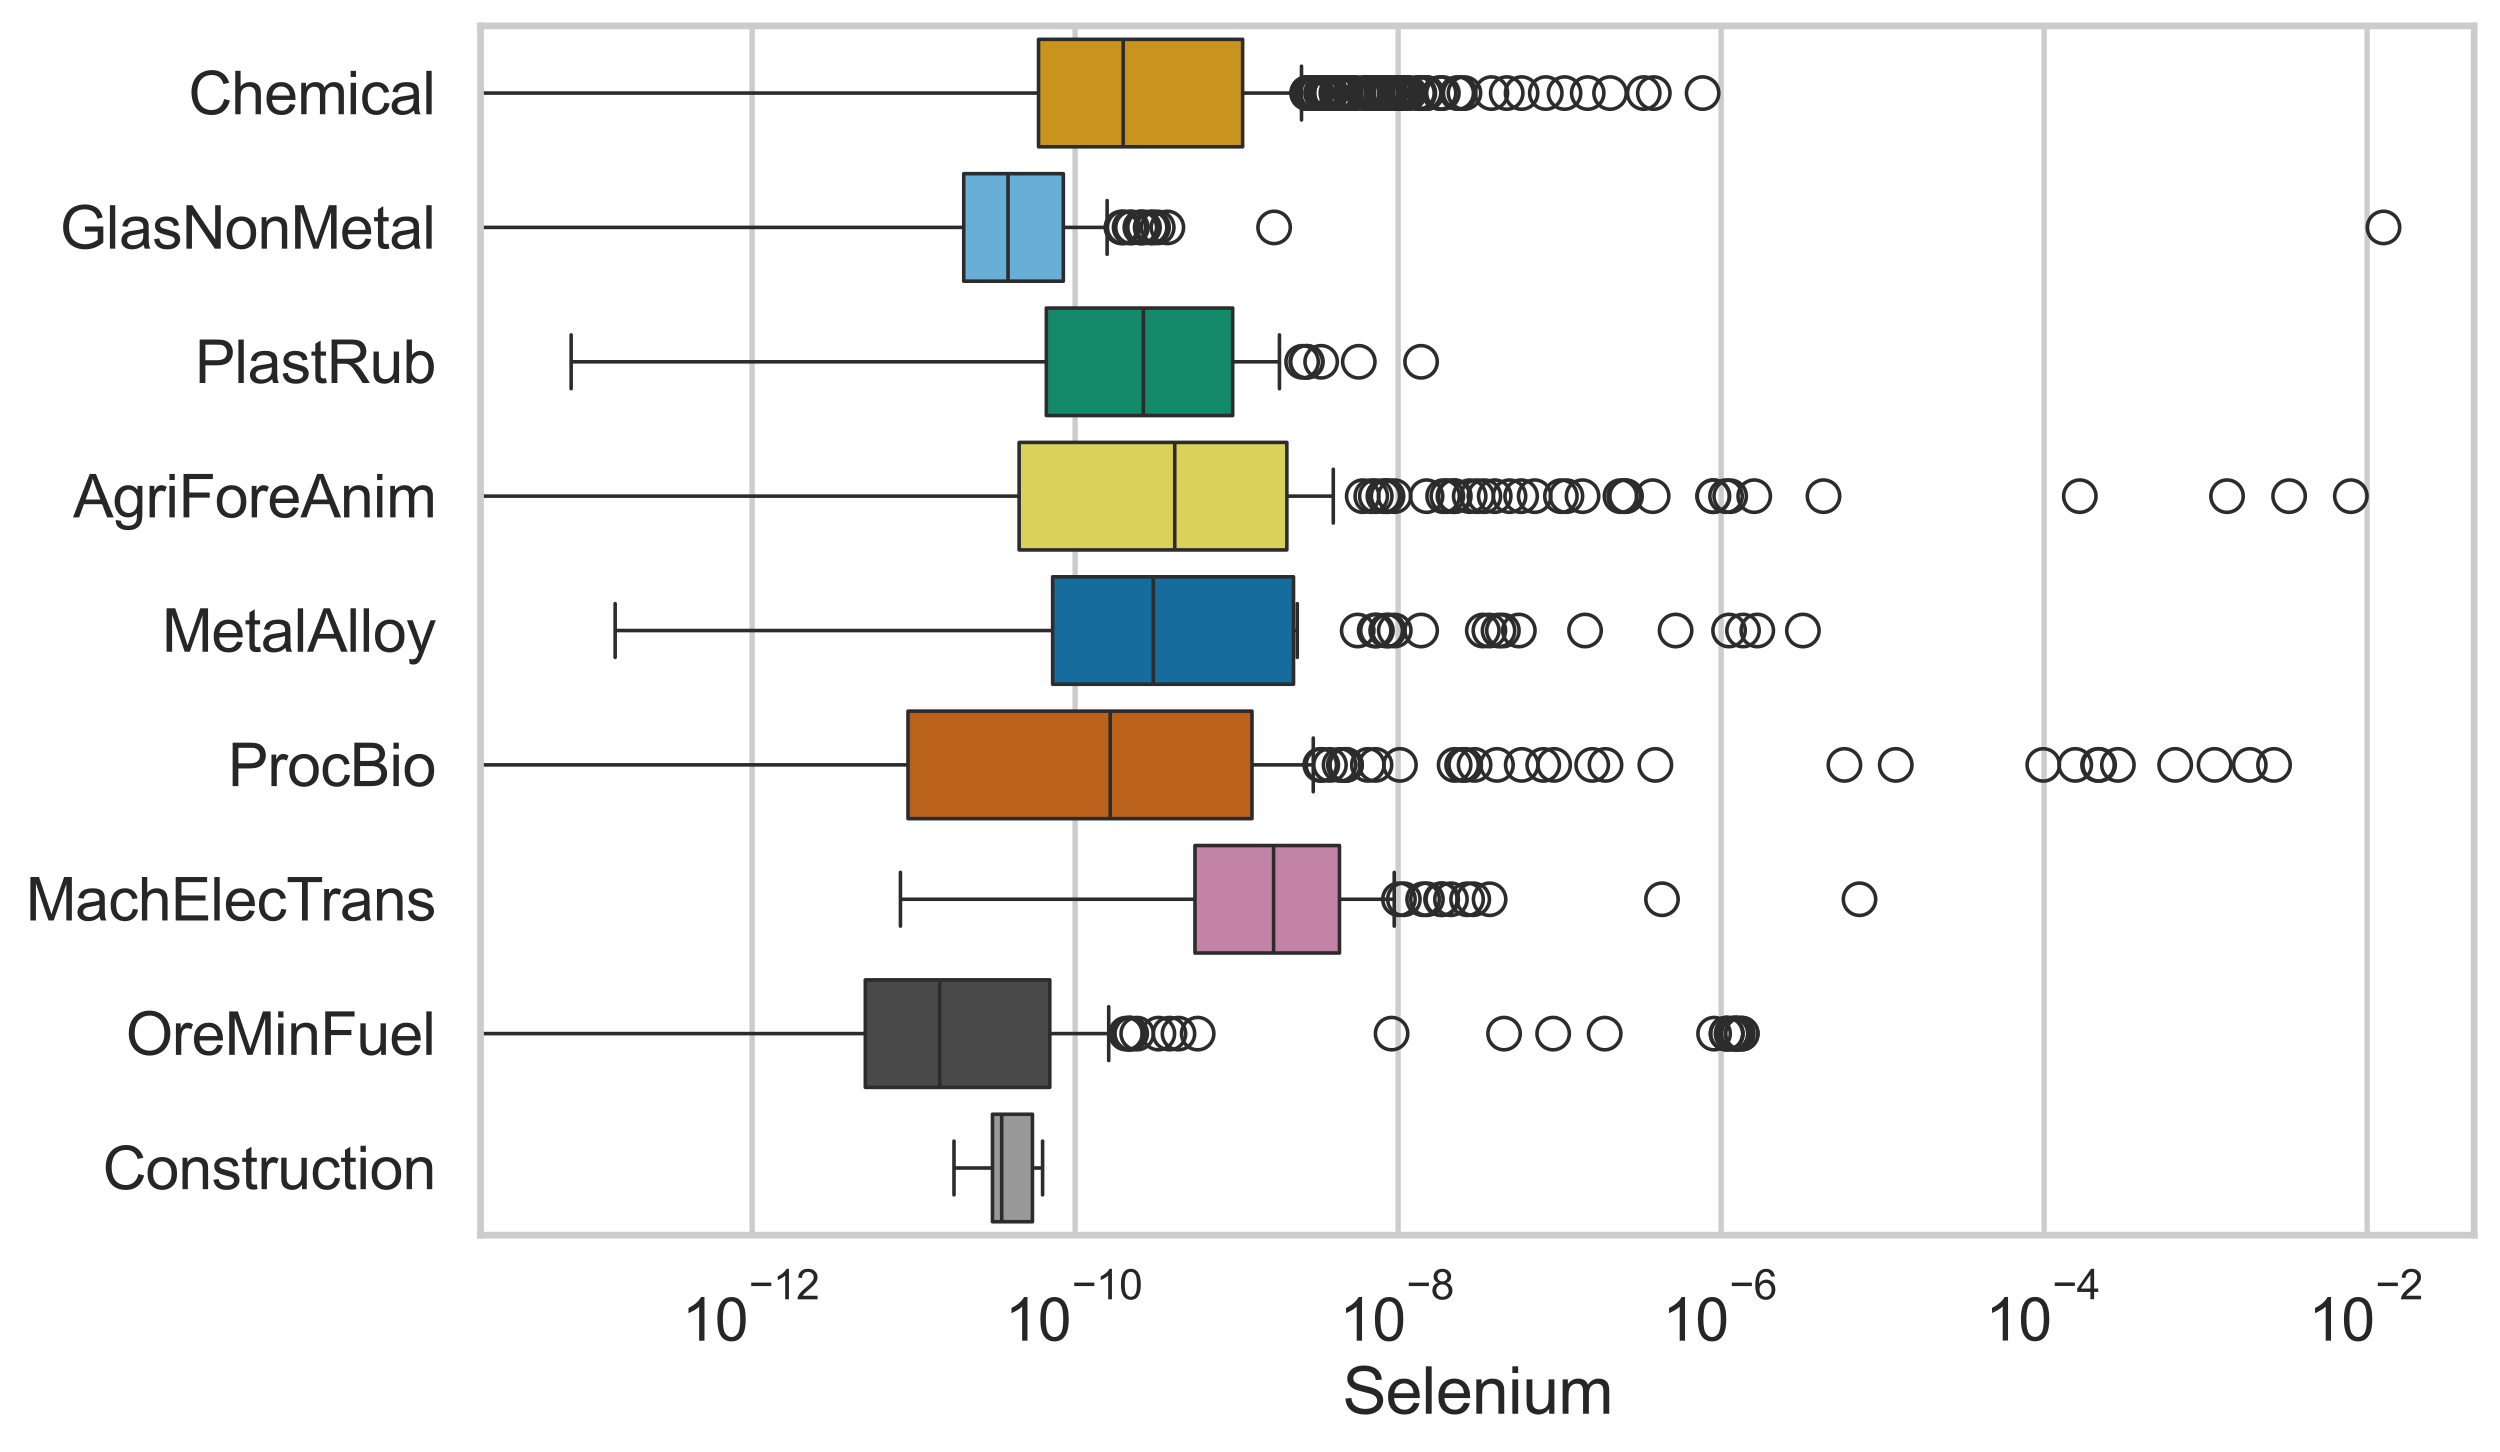 <?xml version="1.0" encoding="utf-8" standalone="no"?>
<!DOCTYPE svg PUBLIC "-//W3C//DTD SVG 1.1//EN"
  "http://www.w3.org/Graphics/SVG/1.1/DTD/svg11.dtd">
<svg xmlns:xlink="http://www.w3.org/1999/xlink" width="695.577pt" height="404.121pt" viewBox="0 0 695.577 404.121" xmlns="http://www.w3.org/2000/svg" version="1.1">
 <defs>
  <style type="text/css">*{stroke-linejoin: round; stroke-linecap: butt}</style>
 </defs>
 <g id="figure_1">
  <g id="patch_1">
   <path d="M 0 404.121 
L 695.577 404.121 
L 695.577 0 
L 0 0 
z
" style="fill: #ffffff"/>
  </g>
  <g id="axes_1">
   <g id="patch_2">
    <path d="M 133.697 343.665 
L 688.377 343.665 
L 688.377 7.2 
L 133.697 7.2 
z
" style="fill: #ffffff"/>
   </g>
   <g id="matplotlib.axis_1">
    <g id="xtick_1">
     <g id="line2d_1">
      <path d="M 209.266 343.665 
L 209.266 7.2 
" clip-path="url(#pe602e6d84a)" style="fill: none; stroke: #cccccc; stroke-width: 1.5; stroke-linecap: round"/>
     </g>
     <g id="text_1">
      <!-- $\mathdefault{10^{-12}}$ -->
      <g style="fill: #262626" transform="translate(189.714 373.18) scale(0.165 -0.165)">
       <defs>
        <path id="ArialMT-31" d="M 2384 0 
L 1822 0 
L 1822 3584 
Q 1619 3391 1289 3197 
Q 959 3003 697 2906 
L 697 3450 
Q 1169 3672 1522 3987 
Q 1875 4303 2022 4600 
L 2384 4600 
L 2384 0 
z
" transform="scale(0.016)"/>
        <path id="ArialMT-30" d="M 266 2259 
Q 266 3072 433 3567 
Q 600 4063 929 4331 
Q 1259 4600 1759 4600 
Q 2128 4600 2406 4451 
Q 2684 4303 2865 4023 
Q 3047 3744 3150 3342 
Q 3253 2941 3253 2259 
Q 3253 1453 3087 958 
Q 2922 463 2592 192 
Q 2263 -78 1759 -78 
Q 1097 -78 719 397 
Q 266 969 266 2259 
z
M 844 2259 
Q 844 1131 1108 757 
Q 1372 384 1759 384 
Q 2147 384 2411 759 
Q 2675 1134 2675 2259 
Q 2675 3391 2411 3762 
Q 2147 4134 1753 4134 
Q 1366 4134 1134 3806 
Q 844 3388 844 2259 
z
" transform="scale(0.016)"/>
        <path id="ArialMT-2212" d="M 3381 1997 
L 356 1997 
L 356 2522 
L 3381 2522 
L 3381 1997 
z
" transform="scale(0.016)"/>
        <path id="ArialMT-32" d="M 3222 541 
L 3222 0 
L 194 0 
Q 188 203 259 391 
Q 375 700 629 1000 
Q 884 1300 1366 1694 
Q 2113 2306 2375 2664 
Q 2638 3022 2638 3341 
Q 2638 3675 2398 3904 
Q 2159 4134 1775 4134 
Q 1369 4134 1125 3890 
Q 881 3647 878 3216 
L 300 3275 
Q 359 3922 746 4261 
Q 1134 4600 1788 4600 
Q 2447 4600 2831 4234 
Q 3216 3869 3216 3328 
Q 3216 3053 3103 2787 
Q 2991 2522 2730 2228 
Q 2469 1934 1863 1422 
Q 1356 997 1212 845 
Q 1069 694 975 541 
L 3222 541 
z
" transform="scale(0.016)"/>
       </defs>
       <use xlink:href="#ArialMT-31" transform="translate(0 0.994)"/>
       <use xlink:href="#ArialMT-30" transform="translate(55.615 0.994)"/>
       <use xlink:href="#ArialMT-2212" transform="translate(112.973 70.688) scale(0.7)"/>
       <use xlink:href="#ArialMT-31" transform="translate(153.852 70.688) scale(0.7)"/>
       <use xlink:href="#ArialMT-32" transform="translate(192.782 70.688) scale(0.7)"/>
      </g>
     </g>
    </g>
    <g id="xtick_2">
     <g id="line2d_2">
      <path d="M 299.134 343.665 
L 299.134 7.2 
" clip-path="url(#pe602e6d84a)" style="fill: none; stroke: #cccccc; stroke-width: 1.5; stroke-linecap: round"/>
     </g>
     <g id="text_2">
      <!-- $\mathdefault{10^{-10}}$ -->
      <g style="fill: #262626" transform="translate(279.582 373.18) scale(0.165 -0.165)">
       <use xlink:href="#ArialMT-31" transform="translate(0 0.994)"/>
       <use xlink:href="#ArialMT-30" transform="translate(55.615 0.994)"/>
       <use xlink:href="#ArialMT-2212" transform="translate(112.973 70.688) scale(0.7)"/>
       <use xlink:href="#ArialMT-31" transform="translate(153.852 70.688) scale(0.7)"/>
       <use xlink:href="#ArialMT-30" transform="translate(192.782 70.688) scale(0.7)"/>
      </g>
     </g>
    </g>
    <g id="xtick_3">
     <g id="line2d_3">
      <path d="M 389.002 343.665 
L 389.002 7.2 
" clip-path="url(#pe602e6d84a)" style="fill: none; stroke: #cccccc; stroke-width: 1.5; stroke-linecap: round"/>
     </g>
     <g id="text_3">
      <!-- $\mathdefault{10^{-8}}$ -->
      <g style="fill: #262626" transform="translate(372.667 373.18) scale(0.165 -0.165)">
       <defs>
        <path id="ArialMT-38" d="M 1131 2484 
Q 781 2613 612 2850 
Q 444 3088 444 3419 
Q 444 3919 803 4259 
Q 1163 4600 1759 4600 
Q 2359 4600 2725 4251 
Q 3091 3903 3091 3403 
Q 3091 3084 2923 2848 
Q 2756 2613 2416 2484 
Q 2838 2347 3058 2040 
Q 3278 1734 3278 1309 
Q 3278 722 2862 322 
Q 2447 -78 1769 -78 
Q 1091 -78 675 323 
Q 259 725 259 1325 
Q 259 1772 486 2073 
Q 713 2375 1131 2484 
z
M 1019 3438 
Q 1019 3113 1228 2906 
Q 1438 2700 1772 2700 
Q 2097 2700 2305 2904 
Q 2513 3109 2513 3406 
Q 2513 3716 2298 3927 
Q 2084 4138 1766 4138 
Q 1444 4138 1231 3931 
Q 1019 3725 1019 3438 
z
M 838 1322 
Q 838 1081 952 856 
Q 1066 631 1291 507 
Q 1516 384 1775 384 
Q 2178 384 2440 643 
Q 2703 903 2703 1303 
Q 2703 1709 2433 1975 
Q 2163 2241 1756 2241 
Q 1359 2241 1098 1978 
Q 838 1716 838 1322 
z
" transform="scale(0.016)"/>
       </defs>
       <use xlink:href="#ArialMT-31" transform="translate(0 0.994)"/>
       <use xlink:href="#ArialMT-30" transform="translate(55.615 0.994)"/>
       <use xlink:href="#ArialMT-2212" transform="translate(112.973 70.688) scale(0.7)"/>
       <use xlink:href="#ArialMT-38" transform="translate(153.852 70.688) scale(0.7)"/>
      </g>
     </g>
    </g>
    <g id="xtick_4">
     <g id="line2d_4">
      <path d="M 478.87 343.665 
L 478.87 7.2 
" clip-path="url(#pe602e6d84a)" style="fill: none; stroke: #cccccc; stroke-width: 1.5; stroke-linecap: round"/>
     </g>
     <g id="text_4">
      <!-- $\mathdefault{10^{-6}}$ -->
      <g style="fill: #262626" transform="translate(462.535 373.18) scale(0.165 -0.165)">
       <defs>
        <path id="ArialMT-36" d="M 3184 3459 
L 2625 3416 
Q 2550 3747 2413 3897 
Q 2184 4138 1850 4138 
Q 1581 4138 1378 3988 
Q 1113 3794 959 3422 
Q 806 3050 800 2363 
Q 1003 2672 1297 2822 
Q 1591 2972 1913 2972 
Q 2475 2972 2870 2558 
Q 3266 2144 3266 1488 
Q 3266 1056 3080 686 
Q 2894 316 2569 119 
Q 2244 -78 1831 -78 
Q 1128 -78 684 439 
Q 241 956 241 2144 
Q 241 3472 731 4075 
Q 1159 4600 1884 4600 
Q 2425 4600 2770 4297 
Q 3116 3994 3184 3459 
z
M 888 1484 
Q 888 1194 1011 928 
Q 1134 663 1356 523 
Q 1578 384 1822 384 
Q 2178 384 2434 671 
Q 2691 959 2691 1453 
Q 2691 1928 2437 2201 
Q 2184 2475 1800 2475 
Q 1419 2475 1153 2201 
Q 888 1928 888 1484 
z
" transform="scale(0.016)"/>
       </defs>
       <use xlink:href="#ArialMT-31" transform="translate(0 0.994)"/>
       <use xlink:href="#ArialMT-30" transform="translate(55.615 0.994)"/>
       <use xlink:href="#ArialMT-2212" transform="translate(112.973 70.688) scale(0.7)"/>
       <use xlink:href="#ArialMT-36" transform="translate(153.852 70.688) scale(0.7)"/>
      </g>
     </g>
    </g>
    <g id="xtick_5">
     <g id="line2d_5">
      <path d="M 568.738 343.665 
L 568.738 7.2 
" clip-path="url(#pe602e6d84a)" style="fill: none; stroke: #cccccc; stroke-width: 1.5; stroke-linecap: round"/>
     </g>
     <g id="text_5">
      <!-- $\mathdefault{10^{-4}}$ -->
      <g style="fill: #262626" transform="translate(552.403 373.015) scale(0.165 -0.165)">
       <defs>
        <path id="ArialMT-34" d="M 2069 0 
L 2069 1097 
L 81 1097 
L 81 1613 
L 2172 4581 
L 2631 4581 
L 2631 1613 
L 3250 1613 
L 3250 1097 
L 2631 1097 
L 2631 0 
L 2069 0 
z
M 2069 1613 
L 2069 3678 
L 634 1613 
L 2069 1613 
z
" transform="scale(0.016)"/>
       </defs>
       <use xlink:href="#ArialMT-31" transform="translate(0 0.202)"/>
       <use xlink:href="#ArialMT-30" transform="translate(55.615 0.202)"/>
       <use xlink:href="#ArialMT-2212" transform="translate(112.973 69.895) scale(0.7)"/>
       <use xlink:href="#ArialMT-34" transform="translate(153.852 69.895) scale(0.7)"/>
      </g>
     </g>
    </g>
    <g id="xtick_6">
     <g id="line2d_6">
      <path d="M 658.607 343.665 
L 658.607 7.2 
" clip-path="url(#pe602e6d84a)" style="fill: none; stroke: #cccccc; stroke-width: 1.5; stroke-linecap: round"/>
     </g>
     <g id="text_6">
      <!-- $\mathdefault{10^{-2}}$ -->
      <g style="fill: #262626" transform="translate(642.272 373.18) scale(0.165 -0.165)">
       <use xlink:href="#ArialMT-31" transform="translate(0 0.994)"/>
       <use xlink:href="#ArialMT-30" transform="translate(55.615 0.994)"/>
       <use xlink:href="#ArialMT-2212" transform="translate(112.973 70.688) scale(0.7)"/>
       <use xlink:href="#ArialMT-32" transform="translate(153.852 70.688) scale(0.7)"/>
      </g>
     </g>
    </g>
    <g id="text_7">
     <!-- Selenium -->
     <g style="fill: #262626" transform="translate(373.518 393.344) scale(0.18 -0.18)">
      <defs>
       <path id="ArialMT-53" d="M 288 1472 
L 859 1522 
Q 900 1178 1048 958 
Q 1197 738 1509 602 
Q 1822 466 2213 466 
Q 2559 466 2825 569 
Q 3091 672 3220 851 
Q 3350 1031 3350 1244 
Q 3350 1459 3225 1620 
Q 3100 1781 2813 1891 
Q 2628 1963 1997 2114 
Q 1366 2266 1113 2400 
Q 784 2572 623 2826 
Q 463 3081 463 3397 
Q 463 3744 659 4045 
Q 856 4347 1234 4503 
Q 1613 4659 2075 4659 
Q 2584 4659 2973 4495 
Q 3363 4331 3572 4012 
Q 3781 3694 3797 3291 
L 3216 3247 
Q 3169 3681 2898 3903 
Q 2628 4125 2100 4125 
Q 1550 4125 1298 3923 
Q 1047 3722 1047 3438 
Q 1047 3191 1225 3031 
Q 1400 2872 2139 2705 
Q 2878 2538 3153 2413 
Q 3553 2228 3743 1945 
Q 3934 1663 3934 1294 
Q 3934 928 3725 604 
Q 3516 281 3123 101 
Q 2731 -78 2241 -78 
Q 1619 -78 1198 103 
Q 778 284 539 648 
Q 300 1013 288 1472 
z
" transform="scale(0.016)"/>
       <path id="ArialMT-65" d="M 2694 1069 
L 3275 997 
Q 3138 488 2766 206 
Q 2394 -75 1816 -75 
Q 1088 -75 661 373 
Q 234 822 234 1631 
Q 234 2469 665 2931 
Q 1097 3394 1784 3394 
Q 2450 3394 2872 2941 
Q 3294 2488 3294 1666 
Q 3294 1616 3291 1516 
L 816 1516 
Q 847 969 1125 678 
Q 1403 388 1819 388 
Q 2128 388 2347 550 
Q 2566 713 2694 1069 
z
M 847 1978 
L 2700 1978 
Q 2663 2397 2488 2606 
Q 2219 2931 1791 2931 
Q 1403 2931 1139 2672 
Q 875 2413 847 1978 
z
" transform="scale(0.016)"/>
       <path id="ArialMT-6c" d="M 409 0 
L 409 4581 
L 972 4581 
L 972 0 
L 409 0 
z
" transform="scale(0.016)"/>
       <path id="ArialMT-6e" d="M 422 0 
L 422 3319 
L 928 3319 
L 928 2847 
Q 1294 3394 1984 3394 
Q 2284 3394 2536 3286 
Q 2788 3178 2913 3003 
Q 3038 2828 3088 2588 
Q 3119 2431 3119 2041 
L 3119 0 
L 2556 0 
L 2556 2019 
Q 2556 2363 2490 2533 
Q 2425 2703 2258 2804 
Q 2091 2906 1866 2906 
Q 1506 2906 1245 2678 
Q 984 2450 984 1813 
L 984 0 
L 422 0 
z
" transform="scale(0.016)"/>
       <path id="ArialMT-69" d="M 425 3934 
L 425 4581 
L 988 4581 
L 988 3934 
L 425 3934 
z
M 425 0 
L 425 3319 
L 988 3319 
L 988 0 
L 425 0 
z
" transform="scale(0.016)"/>
       <path id="ArialMT-75" d="M 2597 0 
L 2597 488 
Q 2209 -75 1544 -75 
Q 1250 -75 995 37 
Q 741 150 617 320 
Q 494 491 444 738 
Q 409 903 409 1263 
L 409 3319 
L 972 3319 
L 972 1478 
Q 972 1038 1006 884 
Q 1059 663 1231 536 
Q 1403 409 1656 409 
Q 1909 409 2131 539 
Q 2353 669 2445 892 
Q 2538 1116 2538 1541 
L 2538 3319 
L 3100 3319 
L 3100 0 
L 2597 0 
z
" transform="scale(0.016)"/>
       <path id="ArialMT-6d" d="M 422 0 
L 422 3319 
L 925 3319 
L 925 2853 
Q 1081 3097 1340 3245 
Q 1600 3394 1931 3394 
Q 2300 3394 2536 3241 
Q 2772 3088 2869 2813 
Q 3263 3394 3894 3394 
Q 4388 3394 4653 3120 
Q 4919 2847 4919 2278 
L 4919 0 
L 4359 0 
L 4359 2091 
Q 4359 2428 4304 2576 
Q 4250 2725 4106 2815 
Q 3963 2906 3769 2906 
Q 3419 2906 3187 2673 
Q 2956 2441 2956 1928 
L 2956 0 
L 2394 0 
L 2394 2156 
Q 2394 2531 2256 2718 
Q 2119 2906 1806 2906 
Q 1569 2906 1367 2781 
Q 1166 2656 1075 2415 
Q 984 2175 984 1722 
L 984 0 
L 422 0 
z
" transform="scale(0.016)"/>
      </defs>
      <use xlink:href="#ArialMT-53"/>
      <use xlink:href="#ArialMT-65" transform="translate(66.699 0)"/>
      <use xlink:href="#ArialMT-6c" transform="translate(122.314 0)"/>
      <use xlink:href="#ArialMT-65" transform="translate(144.531 0)"/>
      <use xlink:href="#ArialMT-6e" transform="translate(200.146 0)"/>
      <use xlink:href="#ArialMT-69" transform="translate(255.762 0)"/>
      <use xlink:href="#ArialMT-75" transform="translate(277.979 0)"/>
      <use xlink:href="#ArialMT-6d" transform="translate(333.594 0)"/>
     </g>
    </g>
   </g>
   <g id="matplotlib.axis_2">
    <g id="ytick_1">
     <g id="text_8">
      <!-- Chemical -->
      <g style="fill: #262626" transform="translate(52.428 31.798) scale(0.165 -0.165)">
       <defs>
        <path id="ArialMT-43" d="M 3763 1606 
L 4369 1453 
Q 4178 706 3683 314 
Q 3188 -78 2472 -78 
Q 1731 -78 1267 223 
Q 803 525 561 1097 
Q 319 1669 319 2325 
Q 319 3041 592 3573 
Q 866 4106 1370 4382 
Q 1875 4659 2481 4659 
Q 3169 4659 3637 4309 
Q 4106 3959 4291 3325 
L 3694 3184 
Q 3534 3684 3231 3912 
Q 2928 4141 2469 4141 
Q 1941 4141 1586 3887 
Q 1231 3634 1087 3207 
Q 944 2781 944 2328 
Q 944 1744 1114 1308 
Q 1284 872 1643 656 
Q 2003 441 2422 441 
Q 2931 441 3284 734 
Q 3638 1028 3763 1606 
z
" transform="scale(0.016)"/>
        <path id="ArialMT-68" d="M 422 0 
L 422 4581 
L 984 4581 
L 984 2938 
Q 1378 3394 1978 3394 
Q 2347 3394 2619 3248 
Q 2891 3103 3008 2847 
Q 3125 2591 3125 2103 
L 3125 0 
L 2563 0 
L 2563 2103 
Q 2563 2525 2380 2717 
Q 2197 2909 1863 2909 
Q 1613 2909 1392 2779 
Q 1172 2650 1078 2428 
Q 984 2206 984 1816 
L 984 0 
L 422 0 
z
" transform="scale(0.016)"/>
        <path id="ArialMT-63" d="M 2588 1216 
L 3141 1144 
Q 3050 572 2676 248 
Q 2303 -75 1759 -75 
Q 1078 -75 664 370 
Q 250 816 250 1647 
Q 250 2184 428 2587 
Q 606 2991 970 3192 
Q 1334 3394 1763 3394 
Q 2303 3394 2647 3120 
Q 2991 2847 3088 2344 
L 2541 2259 
Q 2463 2594 2264 2762 
Q 2066 2931 1784 2931 
Q 1359 2931 1093 2626 
Q 828 2322 828 1663 
Q 828 994 1084 691 
Q 1341 388 1753 388 
Q 2084 388 2306 591 
Q 2528 794 2588 1216 
z
" transform="scale(0.016)"/>
        <path id="ArialMT-61" d="M 2588 409 
Q 2275 144 1986 34 
Q 1697 -75 1366 -75 
Q 819 -75 525 192 
Q 231 459 231 875 
Q 231 1119 342 1320 
Q 453 1522 633 1644 
Q 813 1766 1038 1828 
Q 1203 1872 1538 1913 
Q 2219 1994 2541 2106 
Q 2544 2222 2544 2253 
Q 2544 2597 2384 2738 
Q 2169 2928 1744 2928 
Q 1347 2928 1158 2789 
Q 969 2650 878 2297 
L 328 2372 
Q 403 2725 575 2942 
Q 747 3159 1072 3276 
Q 1397 3394 1825 3394 
Q 2250 3394 2515 3294 
Q 2781 3194 2906 3042 
Q 3031 2891 3081 2659 
Q 3109 2516 3109 2141 
L 3109 1391 
Q 3109 606 3145 398 
Q 3181 191 3288 0 
L 2700 0 
Q 2613 175 2588 409 
z
M 2541 1666 
Q 2234 1541 1622 1453 
Q 1275 1403 1131 1340 
Q 988 1278 909 1158 
Q 831 1038 831 891 
Q 831 666 1001 516 
Q 1172 366 1500 366 
Q 1825 366 2078 508 
Q 2331 650 2450 897 
Q 2541 1088 2541 1459 
L 2541 1666 
z
" transform="scale(0.016)"/>
       </defs>
       <use xlink:href="#ArialMT-43"/>
       <use xlink:href="#ArialMT-68" transform="translate(72.217 0)"/>
       <use xlink:href="#ArialMT-65" transform="translate(127.832 0)"/>
       <use xlink:href="#ArialMT-6d" transform="translate(183.447 0)"/>
       <use xlink:href="#ArialMT-69" transform="translate(266.748 0)"/>
       <use xlink:href="#ArialMT-63" transform="translate(288.965 0)"/>
       <use xlink:href="#ArialMT-61" transform="translate(338.965 0)"/>
       <use xlink:href="#ArialMT-6c" transform="translate(394.58 0)"/>
      </g>
     </g>
    </g>
    <g id="ytick_2">
     <g id="text_9">
      <!-- GlasNonMetal -->
      <g style="fill: #262626" transform="translate(16.659 69.183) scale(0.165 -0.165)">
       <defs>
        <path id="ArialMT-47" d="M 2638 1797 
L 2638 2334 
L 4578 2338 
L 4578 638 
Q 4131 281 3656 101 
Q 3181 -78 2681 -78 
Q 2006 -78 1454 211 
Q 903 500 622 1047 
Q 341 1594 341 2269 
Q 341 2938 620 3517 
Q 900 4097 1425 4378 
Q 1950 4659 2634 4659 
Q 3131 4659 3532 4498 
Q 3934 4338 4162 4050 
Q 4391 3763 4509 3300 
L 3963 3150 
Q 3859 3500 3706 3700 
Q 3553 3900 3268 4020 
Q 2984 4141 2638 4141 
Q 2222 4141 1919 4014 
Q 1616 3888 1430 3681 
Q 1244 3475 1141 3228 
Q 966 2803 966 2306 
Q 966 1694 1177 1281 
Q 1388 869 1791 669 
Q 2194 469 2647 469 
Q 3041 469 3416 620 
Q 3791 772 3984 944 
L 3984 1797 
L 2638 1797 
z
" transform="scale(0.016)"/>
        <path id="ArialMT-73" d="M 197 991 
L 753 1078 
Q 800 744 1014 566 
Q 1228 388 1613 388 
Q 2000 388 2187 545 
Q 2375 703 2375 916 
Q 2375 1106 2209 1216 
Q 2094 1291 1634 1406 
Q 1016 1563 777 1677 
Q 538 1791 414 1992 
Q 291 2194 291 2438 
Q 291 2659 392 2848 
Q 494 3038 669 3163 
Q 800 3259 1026 3326 
Q 1253 3394 1513 3394 
Q 1903 3394 2198 3281 
Q 2494 3169 2634 2976 
Q 2775 2784 2828 2463 
L 2278 2388 
Q 2241 2644 2061 2787 
Q 1881 2931 1553 2931 
Q 1166 2931 1000 2803 
Q 834 2675 834 2503 
Q 834 2394 903 2306 
Q 972 2216 1119 2156 
Q 1203 2125 1616 2013 
Q 2213 1853 2448 1751 
Q 2684 1650 2818 1456 
Q 2953 1263 2953 975 
Q 2953 694 2789 445 
Q 2625 197 2315 61 
Q 2006 -75 1616 -75 
Q 969 -75 630 194 
Q 291 463 197 991 
z
" transform="scale(0.016)"/>
        <path id="ArialMT-4e" d="M 488 0 
L 488 4581 
L 1109 4581 
L 3516 984 
L 3516 4581 
L 4097 4581 
L 4097 0 
L 3475 0 
L 1069 3600 
L 1069 0 
L 488 0 
z
" transform="scale(0.016)"/>
        <path id="ArialMT-6f" d="M 213 1659 
Q 213 2581 725 3025 
Q 1153 3394 1769 3394 
Q 2453 3394 2887 2945 
Q 3322 2497 3322 1706 
Q 3322 1066 3130 698 
Q 2938 331 2570 128 
Q 2203 -75 1769 -75 
Q 1072 -75 642 372 
Q 213 819 213 1659 
z
M 791 1659 
Q 791 1022 1069 705 
Q 1347 388 1769 388 
Q 2188 388 2466 706 
Q 2744 1025 2744 1678 
Q 2744 2294 2464 2611 
Q 2184 2928 1769 2928 
Q 1347 2928 1069 2612 
Q 791 2297 791 1659 
z
" transform="scale(0.016)"/>
        <path id="ArialMT-4d" d="M 475 0 
L 475 4581 
L 1388 4581 
L 2472 1338 
Q 2622 884 2691 659 
Q 2769 909 2934 1394 
L 4031 4581 
L 4847 4581 
L 4847 0 
L 4263 0 
L 4263 3834 
L 2931 0 
L 2384 0 
L 1059 3900 
L 1059 0 
L 475 0 
z
" transform="scale(0.016)"/>
        <path id="ArialMT-74" d="M 1650 503 
L 1731 6 
Q 1494 -44 1306 -44 
Q 1000 -44 831 53 
Q 663 150 594 308 
Q 525 466 525 972 
L 525 2881 
L 113 2881 
L 113 3319 
L 525 3319 
L 525 4141 
L 1084 4478 
L 1084 3319 
L 1650 3319 
L 1650 2881 
L 1084 2881 
L 1084 941 
Q 1084 700 1114 631 
Q 1144 563 1211 522 
Q 1278 481 1403 481 
Q 1497 481 1650 503 
z
" transform="scale(0.016)"/>
       </defs>
       <use xlink:href="#ArialMT-47"/>
       <use xlink:href="#ArialMT-6c" transform="translate(77.783 0)"/>
       <use xlink:href="#ArialMT-61" transform="translate(100 0)"/>
       <use xlink:href="#ArialMT-73" transform="translate(155.615 0)"/>
       <use xlink:href="#ArialMT-4e" transform="translate(205.615 0)"/>
       <use xlink:href="#ArialMT-6f" transform="translate(277.832 0)"/>
       <use xlink:href="#ArialMT-6e" transform="translate(333.447 0)"/>
       <use xlink:href="#ArialMT-4d" transform="translate(389.062 0)"/>
       <use xlink:href="#ArialMT-65" transform="translate(472.363 0)"/>
       <use xlink:href="#ArialMT-74" transform="translate(527.979 0)"/>
       <use xlink:href="#ArialMT-61" transform="translate(555.762 0)"/>
       <use xlink:href="#ArialMT-6c" transform="translate(611.377 0)"/>
      </g>
     </g>
    </g>
    <g id="ytick_3">
     <g id="text_10">
      <!-- PlastRub -->
      <g style="fill: #262626" transform="translate(54.248 106.568) scale(0.165 -0.165)">
       <defs>
        <path id="ArialMT-50" d="M 494 0 
L 494 4581 
L 2222 4581 
Q 2678 4581 2919 4538 
Q 3256 4481 3484 4323 
Q 3713 4166 3852 3881 
Q 3991 3597 3991 3256 
Q 3991 2672 3619 2267 
Q 3247 1863 2275 1863 
L 1100 1863 
L 1100 0 
L 494 0 
z
M 1100 2403 
L 2284 2403 
Q 2872 2403 3119 2622 
Q 3366 2841 3366 3238 
Q 3366 3525 3220 3729 
Q 3075 3934 2838 4000 
Q 2684 4041 2272 4041 
L 1100 4041 
L 1100 2403 
z
" transform="scale(0.016)"/>
        <path id="ArialMT-52" d="M 503 0 
L 503 4581 
L 2534 4581 
Q 3147 4581 3465 4457 
Q 3784 4334 3975 4021 
Q 4166 3709 4166 3331 
Q 4166 2844 3850 2509 
Q 3534 2175 2875 2084 
Q 3116 1969 3241 1856 
Q 3506 1613 3744 1247 
L 4541 0 
L 3778 0 
L 3172 953 
Q 2906 1366 2734 1584 
Q 2563 1803 2427 1890 
Q 2291 1978 2150 2013 
Q 2047 2034 1813 2034 
L 1109 2034 
L 1109 0 
L 503 0 
z
M 1109 2559 
L 2413 2559 
Q 2828 2559 3062 2645 
Q 3297 2731 3419 2920 
Q 3541 3109 3541 3331 
Q 3541 3656 3305 3865 
Q 3069 4075 2559 4075 
L 1109 4075 
L 1109 2559 
z
" transform="scale(0.016)"/>
        <path id="ArialMT-62" d="M 941 0 
L 419 0 
L 419 4581 
L 981 4581 
L 981 2947 
Q 1338 3394 1891 3394 
Q 2197 3394 2470 3270 
Q 2744 3147 2920 2923 
Q 3097 2700 3197 2384 
Q 3297 2069 3297 1709 
Q 3297 856 2875 390 
Q 2453 -75 1863 -75 
Q 1275 -75 941 416 
L 941 0 
z
M 934 1684 
Q 934 1088 1097 822 
Q 1363 388 1816 388 
Q 2184 388 2453 708 
Q 2722 1028 2722 1663 
Q 2722 2313 2464 2622 
Q 2206 2931 1841 2931 
Q 1472 2931 1203 2611 
Q 934 2291 934 1684 
z
" transform="scale(0.016)"/>
       </defs>
       <use xlink:href="#ArialMT-50"/>
       <use xlink:href="#ArialMT-6c" transform="translate(66.699 0)"/>
       <use xlink:href="#ArialMT-61" transform="translate(88.916 0)"/>
       <use xlink:href="#ArialMT-73" transform="translate(144.531 0)"/>
       <use xlink:href="#ArialMT-74" transform="translate(194.531 0)"/>
       <use xlink:href="#ArialMT-52" transform="translate(222.314 0)"/>
       <use xlink:href="#ArialMT-75" transform="translate(294.531 0)"/>
       <use xlink:href="#ArialMT-62" transform="translate(350.146 0)"/>
      </g>
     </g>
    </g>
    <g id="ytick_4">
     <g id="text_11">
      <!-- AgriForeAnim -->
      <g style="fill: #262626" transform="translate(20.341 143.953) scale(0.165 -0.165)">
       <defs>
        <path id="ArialMT-41" d="M -9 0 
L 1750 4581 
L 2403 4581 
L 4278 0 
L 3588 0 
L 3053 1388 
L 1138 1388 
L 634 0 
L -9 0 
z
M 1313 1881 
L 2866 1881 
L 2388 3150 
Q 2169 3728 2063 4100 
Q 1975 3659 1816 3225 
L 1313 1881 
z
" transform="scale(0.016)"/>
        <path id="ArialMT-67" d="M 319 -275 
L 866 -356 
Q 900 -609 1056 -725 
Q 1266 -881 1628 -881 
Q 2019 -881 2231 -725 
Q 2444 -569 2519 -288 
Q 2563 -116 2559 434 
Q 2191 0 1641 0 
Q 956 0 581 494 
Q 206 988 206 1678 
Q 206 2153 378 2554 
Q 550 2956 876 3175 
Q 1203 3394 1644 3394 
Q 2231 3394 2613 2919 
L 2613 3319 
L 3131 3319 
L 3131 450 
Q 3131 -325 2973 -648 
Q 2816 -972 2473 -1159 
Q 2131 -1347 1631 -1347 
Q 1038 -1347 672 -1080 
Q 306 -813 319 -275 
z
M 784 1719 
Q 784 1066 1043 766 
Q 1303 466 1694 466 
Q 2081 466 2343 764 
Q 2606 1063 2606 1700 
Q 2606 2309 2336 2618 
Q 2066 2928 1684 2928 
Q 1309 2928 1046 2623 
Q 784 2319 784 1719 
z
" transform="scale(0.016)"/>
        <path id="ArialMT-72" d="M 416 0 
L 416 3319 
L 922 3319 
L 922 2816 
Q 1116 3169 1280 3281 
Q 1444 3394 1641 3394 
Q 1925 3394 2219 3213 
L 2025 2691 
Q 1819 2813 1613 2813 
Q 1428 2813 1281 2702 
Q 1134 2591 1072 2394 
Q 978 2094 978 1738 
L 978 0 
L 416 0 
z
" transform="scale(0.016)"/>
        <path id="ArialMT-46" d="M 525 0 
L 525 4581 
L 3616 4581 
L 3616 4041 
L 1131 4041 
L 1131 2622 
L 3281 2622 
L 3281 2081 
L 1131 2081 
L 1131 0 
L 525 0 
z
" transform="scale(0.016)"/>
       </defs>
       <use xlink:href="#ArialMT-41"/>
       <use xlink:href="#ArialMT-67" transform="translate(66.699 0)"/>
       <use xlink:href="#ArialMT-72" transform="translate(122.314 0)"/>
       <use xlink:href="#ArialMT-69" transform="translate(155.615 0)"/>
       <use xlink:href="#ArialMT-46" transform="translate(177.832 0)"/>
       <use xlink:href="#ArialMT-6f" transform="translate(238.916 0)"/>
       <use xlink:href="#ArialMT-72" transform="translate(294.531 0)"/>
       <use xlink:href="#ArialMT-65" transform="translate(327.832 0)"/>
       <use xlink:href="#ArialMT-41" transform="translate(383.447 0)"/>
       <use xlink:href="#ArialMT-6e" transform="translate(450.146 0)"/>
       <use xlink:href="#ArialMT-69" transform="translate(505.762 0)"/>
       <use xlink:href="#ArialMT-6d" transform="translate(527.979 0)"/>
      </g>
     </g>
    </g>
    <g id="ytick_5">
     <g id="text_12">
      <!-- MetalAlloy -->
      <g style="fill: #262626" transform="translate(45.088 181.337) scale(0.165 -0.165)">
       <defs>
        <path id="ArialMT-79" d="M 397 -1278 
L 334 -750 
Q 519 -800 656 -800 
Q 844 -800 956 -737 
Q 1069 -675 1141 -563 
Q 1194 -478 1313 -144 
Q 1328 -97 1363 -6 
L 103 3319 
L 709 3319 
L 1400 1397 
Q 1534 1031 1641 628 
Q 1738 1016 1872 1384 
L 2581 3319 
L 3144 3319 
L 1881 -56 
Q 1678 -603 1566 -809 
Q 1416 -1088 1222 -1217 
Q 1028 -1347 759 -1347 
Q 597 -1347 397 -1278 
z
" transform="scale(0.016)"/>
       </defs>
       <use xlink:href="#ArialMT-4d"/>
       <use xlink:href="#ArialMT-65" transform="translate(83.301 0)"/>
       <use xlink:href="#ArialMT-74" transform="translate(138.916 0)"/>
       <use xlink:href="#ArialMT-61" transform="translate(166.699 0)"/>
       <use xlink:href="#ArialMT-6c" transform="translate(222.314 0)"/>
       <use xlink:href="#ArialMT-41" transform="translate(244.531 0)"/>
       <use xlink:href="#ArialMT-6c" transform="translate(311.23 0)"/>
       <use xlink:href="#ArialMT-6c" transform="translate(333.447 0)"/>
       <use xlink:href="#ArialMT-6f" transform="translate(355.664 0)"/>
       <use xlink:href="#ArialMT-79" transform="translate(411.279 0)"/>
      </g>
     </g>
    </g>
    <g id="ytick_6">
     <g id="text_13">
      <!-- ProcBio -->
      <g style="fill: #262626" transform="translate(63.424 218.722) scale(0.165 -0.165)">
       <defs>
        <path id="ArialMT-42" d="M 469 0 
L 469 4581 
L 2188 4581 
Q 2713 4581 3030 4442 
Q 3347 4303 3526 4014 
Q 3706 3725 3706 3409 
Q 3706 3116 3547 2856 
Q 3388 2597 3066 2438 
Q 3481 2316 3704 2022 
Q 3928 1728 3928 1328 
Q 3928 1006 3792 729 
Q 3656 453 3456 303 
Q 3256 153 2954 76 
Q 2653 0 2216 0 
L 469 0 
z
M 1075 2656 
L 2066 2656 
Q 2469 2656 2644 2709 
Q 2875 2778 2992 2937 
Q 3109 3097 3109 3338 
Q 3109 3566 3000 3739 
Q 2891 3913 2687 3977 
Q 2484 4041 1991 4041 
L 1075 4041 
L 1075 2656 
z
M 1075 541 
L 2216 541 
Q 2509 541 2628 563 
Q 2838 600 2978 687 
Q 3119 775 3209 942 
Q 3300 1109 3300 1328 
Q 3300 1584 3169 1773 
Q 3038 1963 2805 2039 
Q 2572 2116 2134 2116 
L 1075 2116 
L 1075 541 
z
" transform="scale(0.016)"/>
       </defs>
       <use xlink:href="#ArialMT-50"/>
       <use xlink:href="#ArialMT-72" transform="translate(66.699 0)"/>
       <use xlink:href="#ArialMT-6f" transform="translate(100 0)"/>
       <use xlink:href="#ArialMT-63" transform="translate(155.615 0)"/>
       <use xlink:href="#ArialMT-42" transform="translate(205.615 0)"/>
       <use xlink:href="#ArialMT-69" transform="translate(272.314 0)"/>
       <use xlink:href="#ArialMT-6f" transform="translate(294.531 0)"/>
      </g>
     </g>
    </g>
    <g id="ytick_7">
     <g id="text_14">
      <!-- MachElecTrans -->
      <g style="fill: #262626" transform="translate(7.2 256.107) scale(0.165 -0.165)">
       <defs>
        <path id="ArialMT-45" d="M 506 0 
L 506 4581 
L 3819 4581 
L 3819 4041 
L 1113 4041 
L 1113 2638 
L 3647 2638 
L 3647 2100 
L 1113 2100 
L 1113 541 
L 3925 541 
L 3925 0 
L 506 0 
z
" transform="scale(0.016)"/>
        <path id="ArialMT-54" d="M 1659 0 
L 1659 4041 
L 150 4041 
L 150 4581 
L 3781 4581 
L 3781 4041 
L 2266 4041 
L 2266 0 
L 1659 0 
z
" transform="scale(0.016)"/>
       </defs>
       <use xlink:href="#ArialMT-4d"/>
       <use xlink:href="#ArialMT-61" transform="translate(83.301 0)"/>
       <use xlink:href="#ArialMT-63" transform="translate(138.916 0)"/>
       <use xlink:href="#ArialMT-68" transform="translate(188.916 0)"/>
       <use xlink:href="#ArialMT-45" transform="translate(244.531 0)"/>
       <use xlink:href="#ArialMT-6c" transform="translate(311.23 0)"/>
       <use xlink:href="#ArialMT-65" transform="translate(333.447 0)"/>
       <use xlink:href="#ArialMT-63" transform="translate(389.062 0)"/>
       <use xlink:href="#ArialMT-54" transform="translate(439.062 0)"/>
       <use xlink:href="#ArialMT-72" transform="translate(496.396 0)"/>
       <use xlink:href="#ArialMT-61" transform="translate(529.697 0)"/>
       <use xlink:href="#ArialMT-6e" transform="translate(585.312 0)"/>
       <use xlink:href="#ArialMT-73" transform="translate(640.928 0)"/>
      </g>
     </g>
    </g>
    <g id="ytick_8">
     <g id="text_15">
      <!-- OreMinFuel -->
      <g style="fill: #262626" transform="translate(35.013 293.492) scale(0.165 -0.165)">
       <defs>
        <path id="ArialMT-4f" d="M 309 2231 
Q 309 3372 921 4017 
Q 1534 4663 2503 4663 
Q 3138 4663 3647 4359 
Q 4156 4056 4423 3514 
Q 4691 2972 4691 2284 
Q 4691 1588 4409 1038 
Q 4128 488 3612 205 
Q 3097 -78 2500 -78 
Q 1853 -78 1343 234 
Q 834 547 571 1087 
Q 309 1628 309 2231 
z
M 934 2222 
Q 934 1394 1379 917 
Q 1825 441 2497 441 
Q 3181 441 3623 922 
Q 4066 1403 4066 2288 
Q 4066 2847 3877 3264 
Q 3688 3681 3323 3911 
Q 2959 4141 2506 4141 
Q 1863 4141 1398 3698 
Q 934 3256 934 2222 
z
" transform="scale(0.016)"/>
       </defs>
       <use xlink:href="#ArialMT-4f"/>
       <use xlink:href="#ArialMT-72" transform="translate(77.783 0)"/>
       <use xlink:href="#ArialMT-65" transform="translate(111.084 0)"/>
       <use xlink:href="#ArialMT-4d" transform="translate(166.699 0)"/>
       <use xlink:href="#ArialMT-69" transform="translate(250 0)"/>
       <use xlink:href="#ArialMT-6e" transform="translate(272.217 0)"/>
       <use xlink:href="#ArialMT-46" transform="translate(327.832 0)"/>
       <use xlink:href="#ArialMT-75" transform="translate(388.916 0)"/>
       <use xlink:href="#ArialMT-65" transform="translate(444.531 0)"/>
       <use xlink:href="#ArialMT-6c" transform="translate(500.146 0)"/>
      </g>
     </g>
    </g>
    <g id="ytick_9">
     <g id="text_16">
      <!-- Construction -->
      <g style="fill: #262626" transform="translate(28.575 330.877) scale(0.165 -0.165)">
       <use xlink:href="#ArialMT-43"/>
       <use xlink:href="#ArialMT-6f" transform="translate(72.217 0)"/>
       <use xlink:href="#ArialMT-6e" transform="translate(127.832 0)"/>
       <use xlink:href="#ArialMT-73" transform="translate(183.447 0)"/>
       <use xlink:href="#ArialMT-74" transform="translate(233.447 0)"/>
       <use xlink:href="#ArialMT-72" transform="translate(261.23 0)"/>
       <use xlink:href="#ArialMT-75" transform="translate(294.531 0)"/>
       <use xlink:href="#ArialMT-63" transform="translate(350.146 0)"/>
       <use xlink:href="#ArialMT-74" transform="translate(400.146 0)"/>
       <use xlink:href="#ArialMT-69" transform="translate(427.93 0)"/>
       <use xlink:href="#ArialMT-6f" transform="translate(450.146 0)"/>
       <use xlink:href="#ArialMT-6e" transform="translate(505.762 0)"/>
      </g>
     </g>
    </g>
   </g>
   <g id="patch_3">
    <path d="M 288.948 10.938 
L 288.948 40.846 
L 345.736 40.846 
L 345.736 10.938 
L 288.948 10.938 
z
" clip-path="url(#pe602e6d84a)" style="fill: #c9941d; stroke: #2c2c2c; stroke-linejoin: miter"/>
   </g>
   <g id="line2d_7">
    <path d="M 288.948 25.892 
L -1 25.892 
" clip-path="url(#pe602e6d84a)" style="fill: none; stroke: #2c2c2c"/>
   </g>
   <g id="line2d_8">
    <path d="M 345.736 25.892 
L 362.117 25.892 
" clip-path="url(#pe602e6d84a)" style="fill: none; stroke: #2c2c2c"/>
   </g>
   <g id="line2d_9">
    <path clip-path="url(#pe602e6d84a)" style="fill: none; stroke: #2c2c2c; stroke-linecap: round"/>
   </g>
   <g id="line2d_10">
    <path d="M 362.117 18.415 
L 362.117 33.369 
" clip-path="url(#pe602e6d84a)" style="fill: none; stroke: #2c2c2c; stroke-linecap: round"/>
   </g>
   <g id="line2d_11">
    <defs>
     <path id="m2186f8cd0e" d="M 0 4.5 
C 1.193 4.5 2.338 4.026 3.182 3.182 
C 4.026 2.338 4.5 1.193 4.5 0 
C 4.5 -1.193 4.026 -2.338 3.182 -3.182 
C 2.338 -4.026 1.193 -4.5 0 -4.5 
C -1.193 -4.5 -2.338 -4.026 -3.182 -3.182 
C -4.026 -2.338 -4.5 -1.193 -4.5 0 
C -4.5 1.193 -4.026 2.338 -3.182 3.182 
C -2.338 4.026 -1.193 4.5 0 4.5 
z
" style="stroke: #2c2c2c"/>
    </defs>
    <g clip-path="url(#pe602e6d84a)">
     <use xlink:href="#m2186f8cd0e" x="364.544" y="25.892" style="fill-opacity: 0; stroke: #2c2c2c"/>
     <use xlink:href="#m2186f8cd0e" x="390.188" y="25.892" style="fill-opacity: 0; stroke: #2c2c2c"/>
     <use xlink:href="#m2186f8cd0e" x="382.412" y="25.892" style="fill-opacity: 0; stroke: #2c2c2c"/>
     <use xlink:href="#m2186f8cd0e" x="460.143" y="25.892" style="fill-opacity: 0; stroke: #2c2c2c"/>
     <use xlink:href="#m2186f8cd0e" x="396.398" y="25.892" style="fill-opacity: 0; stroke: #2c2c2c"/>
     <use xlink:href="#m2186f8cd0e" x="369.854" y="25.892" style="fill-opacity: 0; stroke: #2c2c2c"/>
     <use xlink:href="#m2186f8cd0e" x="383.313" y="25.892" style="fill-opacity: 0; stroke: #2c2c2c"/>
     <use xlink:href="#m2186f8cd0e" x="368.509" y="25.892" style="fill-opacity: 0; stroke: #2c2c2c"/>
     <use xlink:href="#m2186f8cd0e" x="380.197" y="25.892" style="fill-opacity: 0; stroke: #2c2c2c"/>
     <use xlink:href="#m2186f8cd0e" x="385.089" y="25.892" style="fill-opacity: 0; stroke: #2c2c2c"/>
     <use xlink:href="#m2186f8cd0e" x="363.943" y="25.892" style="fill-opacity: 0; stroke: #2c2c2c"/>
     <use xlink:href="#m2186f8cd0e" x="363.812" y="25.892" style="fill-opacity: 0; stroke: #2c2c2c"/>
     <use xlink:href="#m2186f8cd0e" x="396.371" y="25.892" style="fill-opacity: 0; stroke: #2c2c2c"/>
     <use xlink:href="#m2186f8cd0e" x="372.466" y="25.892" style="fill-opacity: 0; stroke: #2c2c2c"/>
     <use xlink:href="#m2186f8cd0e" x="368.509" y="25.892" style="fill-opacity: 0; stroke: #2c2c2c"/>
     <use xlink:href="#m2186f8cd0e" x="457.328" y="25.892" style="fill-opacity: 0; stroke: #2c2c2c"/>
     <use xlink:href="#m2186f8cd0e" x="372.051" y="25.892" style="fill-opacity: 0; stroke: #2c2c2c"/>
     <use xlink:href="#m2186f8cd0e" x="365.477" y="25.892" style="fill-opacity: 0; stroke: #2c2c2c"/>
     <use xlink:href="#m2186f8cd0e" x="384.301" y="25.892" style="fill-opacity: 0; stroke: #2c2c2c"/>
     <use xlink:href="#m2186f8cd0e" x="369.384" y="25.892" style="fill-opacity: 0; stroke: #2c2c2c"/>
     <use xlink:href="#m2186f8cd0e" x="373.922" y="25.892" style="fill-opacity: 0; stroke: #2c2c2c"/>
     <use xlink:href="#m2186f8cd0e" x="435.312" y="25.892" style="fill-opacity: 0; stroke: #2c2c2c"/>
     <use xlink:href="#m2186f8cd0e" x="388.011" y="25.892" style="fill-opacity: 0; stroke: #2c2c2c"/>
     <use xlink:href="#m2186f8cd0e" x="381.811" y="25.892" style="fill-opacity: 0; stroke: #2c2c2c"/>
     <use xlink:href="#m2186f8cd0e" x="386.142" y="25.892" style="fill-opacity: 0; stroke: #2c2c2c"/>
     <use xlink:href="#m2186f8cd0e" x="367.576" y="25.892" style="fill-opacity: 0; stroke: #2c2c2c"/>
     <use xlink:href="#m2186f8cd0e" x="396.872" y="25.892" style="fill-opacity: 0; stroke: #2c2c2c"/>
     <use xlink:href="#m2186f8cd0e" x="423.351" y="25.892" style="fill-opacity: 0; stroke: #2c2c2c"/>
     <use xlink:href="#m2186f8cd0e" x="401.45" y="25.892" style="fill-opacity: 0; stroke: #2c2c2c"/>
     <use xlink:href="#m2186f8cd0e" x="364.139" y="25.892" style="fill-opacity: 0; stroke: #2c2c2c"/>
     <use xlink:href="#m2186f8cd0e" x="388.215" y="25.892" style="fill-opacity: 0; stroke: #2c2c2c"/>
     <use xlink:href="#m2186f8cd0e" x="394.53" y="25.892" style="fill-opacity: 0; stroke: #2c2c2c"/>
     <use xlink:href="#m2186f8cd0e" x="380.4" y="25.892" style="fill-opacity: 0; stroke: #2c2c2c"/>
     <use xlink:href="#m2186f8cd0e" x="379.33" y="25.892" style="fill-opacity: 0; stroke: #2c2c2c"/>
     <use xlink:href="#m2186f8cd0e" x="370.256" y="25.892" style="fill-opacity: 0; stroke: #2c2c2c"/>
     <use xlink:href="#m2186f8cd0e" x="394.9" y="25.892" style="fill-opacity: 0; stroke: #2c2c2c"/>
     <use xlink:href="#m2186f8cd0e" x="391.65" y="25.892" style="fill-opacity: 0; stroke: #2c2c2c"/>
     <use xlink:href="#m2186f8cd0e" x="371.813" y="25.892" style="fill-opacity: 0; stroke: #2c2c2c"/>
     <use xlink:href="#m2186f8cd0e" x="376.38" y="25.892" style="fill-opacity: 0; stroke: #2c2c2c"/>
     <use xlink:href="#m2186f8cd0e" x="373.523" y="25.892" style="fill-opacity: 0; stroke: #2c2c2c"/>
     <use xlink:href="#m2186f8cd0e" x="384.897" y="25.892" style="fill-opacity: 0; stroke: #2c2c2c"/>
     <use xlink:href="#m2186f8cd0e" x="373.102" y="25.892" style="fill-opacity: 0; stroke: #2c2c2c"/>
     <use xlink:href="#m2186f8cd0e" x="369.044" y="25.892" style="fill-opacity: 0; stroke: #2c2c2c"/>
     <use xlink:href="#m2186f8cd0e" x="372.516" y="25.892" style="fill-opacity: 0; stroke: #2c2c2c"/>
     <use xlink:href="#m2186f8cd0e" x="390.121" y="25.892" style="fill-opacity: 0; stroke: #2c2c2c"/>
     <use xlink:href="#m2186f8cd0e" x="376" y="25.892" style="fill-opacity: 0; stroke: #2c2c2c"/>
     <use xlink:href="#m2186f8cd0e" x="385.968" y="25.892" style="fill-opacity: 0; stroke: #2c2c2c"/>
     <use xlink:href="#m2186f8cd0e" x="386.032" y="25.892" style="fill-opacity: 0; stroke: #2c2c2c"/>
     <use xlink:href="#m2186f8cd0e" x="375.906" y="25.892" style="fill-opacity: 0; stroke: #2c2c2c"/>
     <use xlink:href="#m2186f8cd0e" x="373.801" y="25.892" style="fill-opacity: 0; stroke: #2c2c2c"/>
     <use xlink:href="#m2186f8cd0e" x="381.725" y="25.892" style="fill-opacity: 0; stroke: #2c2c2c"/>
     <use xlink:href="#m2186f8cd0e" x="369.007" y="25.892" style="fill-opacity: 0; stroke: #2c2c2c"/>
     <use xlink:href="#m2186f8cd0e" x="406.119" y="25.892" style="fill-opacity: 0; stroke: #2c2c2c"/>
     <use xlink:href="#m2186f8cd0e" x="364.105" y="25.892" style="fill-opacity: 0; stroke: #2c2c2c"/>
     <use xlink:href="#m2186f8cd0e" x="414.96" y="25.892" style="fill-opacity: 0; stroke: #2c2c2c"/>
     <use xlink:href="#m2186f8cd0e" x="375.724" y="25.892" style="fill-opacity: 0; stroke: #2c2c2c"/>
     <use xlink:href="#m2186f8cd0e" x="368.074" y="25.892" style="fill-opacity: 0; stroke: #2c2c2c"/>
     <use xlink:href="#m2186f8cd0e" x="389.92" y="25.892" style="fill-opacity: 0; stroke: #2c2c2c"/>
     <use xlink:href="#m2186f8cd0e" x="366.351" y="25.892" style="fill-opacity: 0; stroke: #2c2c2c"/>
     <use xlink:href="#m2186f8cd0e" x="370.077" y="25.892" style="fill-opacity: 0; stroke: #2c2c2c"/>
     <use xlink:href="#m2186f8cd0e" x="376.065" y="25.892" style="fill-opacity: 0; stroke: #2c2c2c"/>
     <use xlink:href="#m2186f8cd0e" x="388.91" y="25.892" style="fill-opacity: 0; stroke: #2c2c2c"/>
     <use xlink:href="#m2186f8cd0e" x="380.536" y="25.892" style="fill-opacity: 0; stroke: #2c2c2c"/>
     <use xlink:href="#m2186f8cd0e" x="372.926" y="25.892" style="fill-opacity: 0; stroke: #2c2c2c"/>
     <use xlink:href="#m2186f8cd0e" x="405.446" y="25.892" style="fill-opacity: 0; stroke: #2c2c2c"/>
     <use xlink:href="#m2186f8cd0e" x="369.128" y="25.892" style="fill-opacity: 0; stroke: #2c2c2c"/>
     <use xlink:href="#m2186f8cd0e" x="380.392" y="25.892" style="fill-opacity: 0; stroke: #2c2c2c"/>
     <use xlink:href="#m2186f8cd0e" x="386.881" y="25.892" style="fill-opacity: 0; stroke: #2c2c2c"/>
     <use xlink:href="#m2186f8cd0e" x="376.613" y="25.892" style="fill-opacity: 0; stroke: #2c2c2c"/>
     <use xlink:href="#m2186f8cd0e" x="473.722" y="25.892" style="fill-opacity: 0; stroke: #2c2c2c"/>
     <use xlink:href="#m2186f8cd0e" x="447.966" y="25.892" style="fill-opacity: 0; stroke: #2c2c2c"/>
     <use xlink:href="#m2186f8cd0e" x="419.215" y="25.892" style="fill-opacity: 0; stroke: #2c2c2c"/>
     <use xlink:href="#m2186f8cd0e" x="368.175" y="25.892" style="fill-opacity: 0; stroke: #2c2c2c"/>
     <use xlink:href="#m2186f8cd0e" x="389.082" y="25.892" style="fill-opacity: 0; stroke: #2c2c2c"/>
     <use xlink:href="#m2186f8cd0e" x="394.822" y="25.892" style="fill-opacity: 0; stroke: #2c2c2c"/>
     <use xlink:href="#m2186f8cd0e" x="377.193" y="25.892" style="fill-opacity: 0; stroke: #2c2c2c"/>
     <use xlink:href="#m2186f8cd0e" x="364.723" y="25.892" style="fill-opacity: 0; stroke: #2c2c2c"/>
     <use xlink:href="#m2186f8cd0e" x="383.102" y="25.892" style="fill-opacity: 0; stroke: #2c2c2c"/>
     <use xlink:href="#m2186f8cd0e" x="364.926" y="25.892" style="fill-opacity: 0; stroke: #2c2c2c"/>
     <use xlink:href="#m2186f8cd0e" x="363.842" y="25.892" style="fill-opacity: 0; stroke: #2c2c2c"/>
     <use xlink:href="#m2186f8cd0e" x="385.228" y="25.892" style="fill-opacity: 0; stroke: #2c2c2c"/>
     <use xlink:href="#m2186f8cd0e" x="396.945" y="25.892" style="fill-opacity: 0; stroke: #2c2c2c"/>
     <use xlink:href="#m2186f8cd0e" x="363.674" y="25.892" style="fill-opacity: 0; stroke: #2c2c2c"/>
     <use xlink:href="#m2186f8cd0e" x="392.099" y="25.892" style="fill-opacity: 0; stroke: #2c2c2c"/>
     <use xlink:href="#m2186f8cd0e" x="441.75" y="25.892" style="fill-opacity: 0; stroke: #2c2c2c"/>
     <use xlink:href="#m2186f8cd0e" x="364.954" y="25.892" style="fill-opacity: 0; stroke: #2c2c2c"/>
     <use xlink:href="#m2186f8cd0e" x="407.458" y="25.892" style="fill-opacity: 0; stroke: #2c2c2c"/>
     <use xlink:href="#m2186f8cd0e" x="373.388" y="25.892" style="fill-opacity: 0; stroke: #2c2c2c"/>
     <use xlink:href="#m2186f8cd0e" x="430.083" y="25.892" style="fill-opacity: 0; stroke: #2c2c2c"/>
     <use xlink:href="#m2186f8cd0e" x="400.539" y="25.892" style="fill-opacity: 0; stroke: #2c2c2c"/>
     <use xlink:href="#m2186f8cd0e" x="367.917" y="25.892" style="fill-opacity: 0; stroke: #2c2c2c"/>
     <use xlink:href="#m2186f8cd0e" x="391.039" y="25.892" style="fill-opacity: 0; stroke: #2c2c2c"/>
     <use xlink:href="#m2186f8cd0e" x="370.238" y="25.892" style="fill-opacity: 0; stroke: #2c2c2c"/>
    </g>
   </g>
   <g id="patch_4">
    <path d="M 268.141 48.323 
L 268.141 78.231 
L 295.848 78.231 
L 295.848 48.323 
L 268.141 48.323 
z
" clip-path="url(#pe602e6d84a)" style="fill: #68afd7; stroke: #2c2c2c; stroke-linejoin: miter"/>
   </g>
   <g id="line2d_12">
    <path d="M 268.141 63.277 
L -1 63.277 
" clip-path="url(#pe602e6d84a)" style="fill: none; stroke: #2c2c2c"/>
   </g>
   <g id="line2d_13">
    <path d="M 295.848 63.277 
L 308.035 63.277 
" clip-path="url(#pe602e6d84a)" style="fill: none; stroke: #2c2c2c"/>
   </g>
   <g id="line2d_14">
    <path clip-path="url(#pe602e6d84a)" style="fill: none; stroke: #2c2c2c; stroke-linecap: round"/>
   </g>
   <g id="line2d_15">
    <path d="M 308.035 55.8 
L 308.035 70.754 
" clip-path="url(#pe602e6d84a)" style="fill: none; stroke: #2c2c2c; stroke-linecap: round"/>
   </g>
   <g id="line2d_16">
    <g clip-path="url(#pe602e6d84a)">
     <use xlink:href="#m2186f8cd0e" x="317.458" y="63.277" style="fill-opacity: 0; stroke: #2c2c2c"/>
     <use xlink:href="#m2186f8cd0e" x="318.293" y="63.277" style="fill-opacity: 0; stroke: #2c2c2c"/>
     <use xlink:href="#m2186f8cd0e" x="317.279" y="63.277" style="fill-opacity: 0; stroke: #2c2c2c"/>
     <use xlink:href="#m2186f8cd0e" x="663.164" y="63.277" style="fill-opacity: 0; stroke: #2c2c2c"/>
     <use xlink:href="#m2186f8cd0e" x="324.799" y="63.277" style="fill-opacity: 0; stroke: #2c2c2c"/>
     <use xlink:href="#m2186f8cd0e" x="312.624" y="63.277" style="fill-opacity: 0; stroke: #2c2c2c"/>
     <use xlink:href="#m2186f8cd0e" x="314.29" y="63.277" style="fill-opacity: 0; stroke: #2c2c2c"/>
     <use xlink:href="#m2186f8cd0e" x="320.814" y="63.277" style="fill-opacity: 0; stroke: #2c2c2c"/>
     <use xlink:href="#m2186f8cd0e" x="354.5" y="63.277" style="fill-opacity: 0; stroke: #2c2c2c"/>
     <use xlink:href="#m2186f8cd0e" x="320.147" y="63.277" style="fill-opacity: 0; stroke: #2c2c2c"/>
     <use xlink:href="#m2186f8cd0e" x="312.021" y="63.277" style="fill-opacity: 0; stroke: #2c2c2c"/>
     <use xlink:href="#m2186f8cd0e" x="314.937" y="63.277" style="fill-opacity: 0; stroke: #2c2c2c"/>
     <use xlink:href="#m2186f8cd0e" x="322.125" y="63.277" style="fill-opacity: 0; stroke: #2c2c2c"/>
    </g>
   </g>
   <g id="patch_5">
    <path d="M 291.121 85.708 
L 291.121 115.616 
L 342.974 115.616 
L 342.974 85.708 
L 291.121 85.708 
z
" clip-path="url(#pe602e6d84a)" style="fill: #148a6a; stroke: #2c2c2c; stroke-linejoin: miter"/>
   </g>
   <g id="line2d_17">
    <path d="M 291.121 100.662 
L 158.91 100.662 
" clip-path="url(#pe602e6d84a)" style="fill: none; stroke: #2c2c2c"/>
   </g>
   <g id="line2d_18">
    <path d="M 342.974 100.662 
L 355.98 100.662 
" clip-path="url(#pe602e6d84a)" style="fill: none; stroke: #2c2c2c"/>
   </g>
   <g id="line2d_19">
    <path d="M 158.91 93.185 
L 158.91 108.139 
" clip-path="url(#pe602e6d84a)" style="fill: none; stroke: #2c2c2c; stroke-linecap: round"/>
   </g>
   <g id="line2d_20">
    <path d="M 355.98 93.185 
L 355.98 108.139 
" clip-path="url(#pe602e6d84a)" style="fill: none; stroke: #2c2c2c; stroke-linecap: round"/>
   </g>
   <g id="line2d_21">
    <g clip-path="url(#pe602e6d84a)">
     <use xlink:href="#m2186f8cd0e" x="378.056" y="100.662" style="fill-opacity: 0; stroke: #2c2c2c"/>
     <use xlink:href="#m2186f8cd0e" x="395.393" y="100.662" style="fill-opacity: 0; stroke: #2c2c2c"/>
     <use xlink:href="#m2186f8cd0e" x="363.626" y="100.662" style="fill-opacity: 0; stroke: #2c2c2c"/>
     <use xlink:href="#m2186f8cd0e" x="363.441" y="100.662" style="fill-opacity: 0; stroke: #2c2c2c"/>
     <use xlink:href="#m2186f8cd0e" x="367.587" y="100.662" style="fill-opacity: 0; stroke: #2c2c2c"/>
     <use xlink:href="#m2186f8cd0e" x="362.292" y="100.662" style="fill-opacity: 0; stroke: #2c2c2c"/>
    </g>
   </g>
   <g id="patch_6">
    <path d="M 283.553 123.093 
L 283.553 153.001 
L 358.039 153.001 
L 358.039 123.093 
L 283.553 123.093 
z
" clip-path="url(#pe602e6d84a)" style="fill: #dad158; stroke: #2c2c2c; stroke-linejoin: miter"/>
   </g>
   <g id="line2d_22">
    <path d="M 283.553 138.047 
L -1 138.047 
" clip-path="url(#pe602e6d84a)" style="fill: none; stroke: #2c2c2c"/>
   </g>
   <g id="line2d_23">
    <path d="M 358.039 138.047 
L 370.96 138.047 
" clip-path="url(#pe602e6d84a)" style="fill: none; stroke: #2c2c2c"/>
   </g>
   <g id="line2d_24">
    <path clip-path="url(#pe602e6d84a)" style="fill: none; stroke: #2c2c2c; stroke-linecap: round"/>
   </g>
   <g id="line2d_25">
    <path d="M 370.96 130.57 
L 370.96 145.524 
" clip-path="url(#pe602e6d84a)" style="fill: none; stroke: #2c2c2c; stroke-linecap: round"/>
   </g>
   <g id="line2d_26">
    <g clip-path="url(#pe602e6d84a)">
     <use xlink:href="#m2186f8cd0e" x="426.991" y="138.047" style="fill-opacity: 0; stroke: #2c2c2c"/>
     <use xlink:href="#m2186f8cd0e" x="384.902" y="138.047" style="fill-opacity: 0; stroke: #2c2c2c"/>
     <use xlink:href="#m2186f8cd0e" x="411.017" y="138.047" style="fill-opacity: 0; stroke: #2c2c2c"/>
     <use xlink:href="#m2186f8cd0e" x="402.689" y="138.047" style="fill-opacity: 0; stroke: #2c2c2c"/>
     <use xlink:href="#m2186f8cd0e" x="404.78" y="138.047" style="fill-opacity: 0; stroke: #2c2c2c"/>
     <use xlink:href="#m2186f8cd0e" x="413.001" y="138.047" style="fill-opacity: 0; stroke: #2c2c2c"/>
     <use xlink:href="#m2186f8cd0e" x="440.319" y="138.047" style="fill-opacity: 0; stroke: #2c2c2c"/>
     <use xlink:href="#m2186f8cd0e" x="481.387" y="138.047" style="fill-opacity: 0; stroke: #2c2c2c"/>
     <use xlink:href="#m2186f8cd0e" x="451.91" y="138.047" style="fill-opacity: 0; stroke: #2c2c2c"/>
     <use xlink:href="#m2186f8cd0e" x="476.631" y="138.047" style="fill-opacity: 0; stroke: #2c2c2c"/>
     <use xlink:href="#m2186f8cd0e" x="396.915" y="138.047" style="fill-opacity: 0; stroke: #2c2c2c"/>
     <use xlink:href="#m2186f8cd0e" x="654.076" y="138.047" style="fill-opacity: 0; stroke: #2c2c2c"/>
     <use xlink:href="#m2186f8cd0e" x="434.29" y="138.047" style="fill-opacity: 0; stroke: #2c2c2c"/>
     <use xlink:href="#m2186f8cd0e" x="423.223" y="138.047" style="fill-opacity: 0; stroke: #2c2c2c"/>
     <use xlink:href="#m2186f8cd0e" x="435.836" y="138.047" style="fill-opacity: 0; stroke: #2c2c2c"/>
     <use xlink:href="#m2186f8cd0e" x="459.817" y="138.047" style="fill-opacity: 0; stroke: #2c2c2c"/>
     <use xlink:href="#m2186f8cd0e" x="488.076" y="138.047" style="fill-opacity: 0; stroke: #2c2c2c"/>
     <use xlink:href="#m2186f8cd0e" x="388.013" y="138.047" style="fill-opacity: 0; stroke: #2c2c2c"/>
     <use xlink:href="#m2186f8cd0e" x="619.632" y="138.047" style="fill-opacity: 0; stroke: #2c2c2c"/>
     <use xlink:href="#m2186f8cd0e" x="452.418" y="138.047" style="fill-opacity: 0; stroke: #2c2c2c"/>
     <use xlink:href="#m2186f8cd0e" x="404.394" y="138.047" style="fill-opacity: 0; stroke: #2c2c2c"/>
     <use xlink:href="#m2186f8cd0e" x="385.81" y="138.047" style="fill-opacity: 0; stroke: #2c2c2c"/>
     <use xlink:href="#m2186f8cd0e" x="386.053" y="138.047" style="fill-opacity: 0; stroke: #2c2c2c"/>
     <use xlink:href="#m2186f8cd0e" x="401.525" y="138.047" style="fill-opacity: 0; stroke: #2c2c2c"/>
     <use xlink:href="#m2186f8cd0e" x="420.002" y="138.047" style="fill-opacity: 0; stroke: #2c2c2c"/>
     <use xlink:href="#m2186f8cd0e" x="408.913" y="138.047" style="fill-opacity: 0; stroke: #2c2c2c"/>
     <use xlink:href="#m2186f8cd0e" x="381.524" y="138.047" style="fill-opacity: 0; stroke: #2c2c2c"/>
     <use xlink:href="#m2186f8cd0e" x="578.668" y="138.047" style="fill-opacity: 0; stroke: #2c2c2c"/>
     <use xlink:href="#m2186f8cd0e" x="382.789" y="138.047" style="fill-opacity: 0; stroke: #2c2c2c"/>
     <use xlink:href="#m2186f8cd0e" x="480.241" y="138.047" style="fill-opacity: 0; stroke: #2c2c2c"/>
     <use xlink:href="#m2186f8cd0e" x="415.882" y="138.047" style="fill-opacity: 0; stroke: #2c2c2c"/>
     <use xlink:href="#m2186f8cd0e" x="379.151" y="138.047" style="fill-opacity: 0; stroke: #2c2c2c"/>
     <use xlink:href="#m2186f8cd0e" x="507.357" y="138.047" style="fill-opacity: 0; stroke: #2c2c2c"/>
     <use xlink:href="#m2186f8cd0e" x="476.739" y="138.047" style="fill-opacity: 0; stroke: #2c2c2c"/>
     <use xlink:href="#m2186f8cd0e" x="450.865" y="138.047" style="fill-opacity: 0; stroke: #2c2c2c"/>
     <use xlink:href="#m2186f8cd0e" x="636.901" y="138.047" style="fill-opacity: 0; stroke: #2c2c2c"/>
    </g>
   </g>
   <g id="patch_7">
    <path d="M 292.881 160.478 
L 292.881 190.386 
L 359.896 190.386 
L 359.896 160.478 
L 292.881 160.478 
z
" clip-path="url(#pe602e6d84a)" style="fill: #166c9c; stroke: #2c2c2c; stroke-linejoin: miter"/>
   </g>
   <g id="line2d_27">
    <path d="M 292.881 175.432 
L 171.156 175.432 
" clip-path="url(#pe602e6d84a)" style="fill: none; stroke: #2c2c2c"/>
   </g>
   <g id="line2d_28">
    <path d="M 359.896 175.432 
L 360.937 175.432 
" clip-path="url(#pe602e6d84a)" style="fill: none; stroke: #2c2c2c"/>
   </g>
   <g id="line2d_29">
    <path d="M 171.156 167.955 
L 171.156 182.909 
" clip-path="url(#pe602e6d84a)" style="fill: none; stroke: #2c2c2c; stroke-linecap: round"/>
   </g>
   <g id="line2d_30">
    <path d="M 360.937 167.955 
L 360.937 182.909 
" clip-path="url(#pe602e6d84a)" style="fill: none; stroke: #2c2c2c; stroke-linecap: round"/>
   </g>
   <g id="line2d_31">
    <g clip-path="url(#pe602e6d84a)">
     <use xlink:href="#m2186f8cd0e" x="481.077" y="175.432" style="fill-opacity: 0; stroke: #2c2c2c"/>
     <use xlink:href="#m2186f8cd0e" x="377.758" y="175.432" style="fill-opacity: 0; stroke: #2c2c2c"/>
     <use xlink:href="#m2186f8cd0e" x="382.484" y="175.432" style="fill-opacity: 0; stroke: #2c2c2c"/>
     <use xlink:href="#m2186f8cd0e" x="395.401" y="175.432" style="fill-opacity: 0; stroke: #2c2c2c"/>
     <use xlink:href="#m2186f8cd0e" x="484.957" y="175.432" style="fill-opacity: 0; stroke: #2c2c2c"/>
     <use xlink:href="#m2186f8cd0e" x="416.938" y="175.432" style="fill-opacity: 0; stroke: #2c2c2c"/>
     <use xlink:href="#m2186f8cd0e" x="385.68" y="175.432" style="fill-opacity: 0; stroke: #2c2c2c"/>
     <use xlink:href="#m2186f8cd0e" x="466.206" y="175.432" style="fill-opacity: 0; stroke: #2c2c2c"/>
     <use xlink:href="#m2186f8cd0e" x="501.621" y="175.432" style="fill-opacity: 0; stroke: #2c2c2c"/>
     <use xlink:href="#m2186f8cd0e" x="386.374" y="175.432" style="fill-opacity: 0; stroke: #2c2c2c"/>
     <use xlink:href="#m2186f8cd0e" x="488.932" y="175.432" style="fill-opacity: 0; stroke: #2c2c2c"/>
     <use xlink:href="#m2186f8cd0e" x="418.151" y="175.432" style="fill-opacity: 0; stroke: #2c2c2c"/>
     <use xlink:href="#m2186f8cd0e" x="441.011" y="175.432" style="fill-opacity: 0; stroke: #2c2c2c"/>
     <use xlink:href="#m2186f8cd0e" x="414.392" y="175.432" style="fill-opacity: 0; stroke: #2c2c2c"/>
     <use xlink:href="#m2186f8cd0e" x="383.097" y="175.432" style="fill-opacity: 0; stroke: #2c2c2c"/>
     <use xlink:href="#m2186f8cd0e" x="412.563" y="175.432" style="fill-opacity: 0; stroke: #2c2c2c"/>
     <use xlink:href="#m2186f8cd0e" x="422.594" y="175.432" style="fill-opacity: 0; stroke: #2c2c2c"/>
     <use xlink:href="#m2186f8cd0e" x="388.067" y="175.432" style="fill-opacity: 0; stroke: #2c2c2c"/>
    </g>
   </g>
   <g id="patch_8">
    <path d="M 252.635 197.863 
L 252.635 227.771 
L 348.341 227.771 
L 348.341 197.863 
L 252.635 197.863 
z
" clip-path="url(#pe602e6d84a)" style="fill: #ba611b; stroke: #2c2c2c; stroke-linejoin: miter"/>
   </g>
   <g id="line2d_32">
    <path d="M 252.635 212.817 
L -1 212.817 
" clip-path="url(#pe602e6d84a)" style="fill: none; stroke: #2c2c2c"/>
   </g>
   <g id="line2d_33">
    <path d="M 348.341 212.817 
L 365.39 212.817 
" clip-path="url(#pe602e6d84a)" style="fill: none; stroke: #2c2c2c"/>
   </g>
   <g id="line2d_34">
    <path clip-path="url(#pe602e6d84a)" style="fill: none; stroke: #2c2c2c; stroke-linecap: round"/>
   </g>
   <g id="line2d_35">
    <path d="M 365.39 205.34 
L 365.39 220.294 
" clip-path="url(#pe602e6d84a)" style="fill: none; stroke: #2c2c2c; stroke-linecap: round"/>
   </g>
   <g id="line2d_36">
    <g clip-path="url(#pe602e6d84a)">
     <use xlink:href="#m2186f8cd0e" x="605.204" y="212.817" style="fill-opacity: 0; stroke: #2c2c2c"/>
     <use xlink:href="#m2186f8cd0e" x="406.805" y="212.817" style="fill-opacity: 0; stroke: #2c2c2c"/>
     <use xlink:href="#m2186f8cd0e" x="404.721" y="212.817" style="fill-opacity: 0; stroke: #2c2c2c"/>
     <use xlink:href="#m2186f8cd0e" x="527.459" y="212.817" style="fill-opacity: 0; stroke: #2c2c2c"/>
     <use xlink:href="#m2186f8cd0e" x="442.999" y="212.817" style="fill-opacity: 0; stroke: #2c2c2c"/>
     <use xlink:href="#m2186f8cd0e" x="410.274" y="212.817" style="fill-opacity: 0; stroke: #2c2c2c"/>
     <use xlink:href="#m2186f8cd0e" x="429.366" y="212.817" style="fill-opacity: 0; stroke: #2c2c2c"/>
     <use xlink:href="#m2186f8cd0e" x="625.961" y="212.817" style="fill-opacity: 0; stroke: #2c2c2c"/>
     <use xlink:href="#m2186f8cd0e" x="432.407" y="212.817" style="fill-opacity: 0; stroke: #2c2c2c"/>
     <use xlink:href="#m2186f8cd0e" x="367.91" y="212.817" style="fill-opacity: 0; stroke: #2c2c2c"/>
     <use xlink:href="#m2186f8cd0e" x="632.709" y="212.817" style="fill-opacity: 0; stroke: #2c2c2c"/>
     <use xlink:href="#m2186f8cd0e" x="370.039" y="212.817" style="fill-opacity: 0; stroke: #2c2c2c"/>
     <use xlink:href="#m2186f8cd0e" x="616.164" y="212.817" style="fill-opacity: 0; stroke: #2c2c2c"/>
     <use xlink:href="#m2186f8cd0e" x="407.661" y="212.817" style="fill-opacity: 0; stroke: #2c2c2c"/>
     <use xlink:href="#m2186f8cd0e" x="446.699" y="212.817" style="fill-opacity: 0; stroke: #2c2c2c"/>
     <use xlink:href="#m2186f8cd0e" x="577.404" y="212.817" style="fill-opacity: 0; stroke: #2c2c2c"/>
     <use xlink:href="#m2186f8cd0e" x="460.572" y="212.817" style="fill-opacity: 0; stroke: #2c2c2c"/>
     <use xlink:href="#m2186f8cd0e" x="416.507" y="212.817" style="fill-opacity: 0; stroke: #2c2c2c"/>
     <use xlink:href="#m2186f8cd0e" x="373.913" y="212.817" style="fill-opacity: 0; stroke: #2c2c2c"/>
     <use xlink:href="#m2186f8cd0e" x="568.497" y="212.817" style="fill-opacity: 0; stroke: #2c2c2c"/>
     <use xlink:href="#m2186f8cd0e" x="382.71" y="212.817" style="fill-opacity: 0; stroke: #2c2c2c"/>
     <use xlink:href="#m2186f8cd0e" x="589.261" y="212.817" style="fill-opacity: 0; stroke: #2c2c2c"/>
     <use xlink:href="#m2186f8cd0e" x="583.734" y="212.817" style="fill-opacity: 0; stroke: #2c2c2c"/>
     <use xlink:href="#m2186f8cd0e" x="372.71" y="212.817" style="fill-opacity: 0; stroke: #2c2c2c"/>
     <use xlink:href="#m2186f8cd0e" x="423.394" y="212.817" style="fill-opacity: 0; stroke: #2c2c2c"/>
     <use xlink:href="#m2186f8cd0e" x="513.169" y="212.817" style="fill-opacity: 0; stroke: #2c2c2c"/>
     <use xlink:href="#m2186f8cd0e" x="374.466" y="212.817" style="fill-opacity: 0; stroke: #2c2c2c"/>
     <use xlink:href="#m2186f8cd0e" x="367.349" y="212.817" style="fill-opacity: 0; stroke: #2c2c2c"/>
     <use xlink:href="#m2186f8cd0e" x="389.511" y="212.817" style="fill-opacity: 0; stroke: #2c2c2c"/>
     <use xlink:href="#m2186f8cd0e" x="374.528" y="212.817" style="fill-opacity: 0; stroke: #2c2c2c"/>
     <use xlink:href="#m2186f8cd0e" x="380.575" y="212.817" style="fill-opacity: 0; stroke: #2c2c2c"/>
     <use xlink:href="#m2186f8cd0e" x="584.044" y="212.817" style="fill-opacity: 0; stroke: #2c2c2c"/>
    </g>
   </g>
   <g id="patch_9">
    <path d="M 332.479 235.248 
L 332.479 265.156 
L 372.683 265.156 
L 372.683 235.248 
L 332.479 235.248 
z
" clip-path="url(#pe602e6d84a)" style="fill: #c283a6; stroke: #2c2c2c; stroke-linejoin: miter"/>
   </g>
   <g id="line2d_37">
    <path d="M 332.479 250.202 
L 250.532 250.202 
" clip-path="url(#pe602e6d84a)" style="fill: none; stroke: #2c2c2c"/>
   </g>
   <g id="line2d_38">
    <path d="M 372.683 250.202 
L 387.915 250.202 
" clip-path="url(#pe602e6d84a)" style="fill: none; stroke: #2c2c2c"/>
   </g>
   <g id="line2d_39">
    <path d="M 250.532 242.725 
L 250.532 257.679 
" clip-path="url(#pe602e6d84a)" style="fill: none; stroke: #2c2c2c; stroke-linecap: round"/>
   </g>
   <g id="line2d_40">
    <path d="M 387.915 242.725 
L 387.915 257.679 
" clip-path="url(#pe602e6d84a)" style="fill: none; stroke: #2c2c2c; stroke-linecap: round"/>
   </g>
   <g id="line2d_41">
    <g clip-path="url(#pe602e6d84a)">
     <use xlink:href="#m2186f8cd0e" x="401.273" y="250.202" style="fill-opacity: 0; stroke: #2c2c2c"/>
     <use xlink:href="#m2186f8cd0e" x="462.419" y="250.202" style="fill-opacity: 0; stroke: #2c2c2c"/>
     <use xlink:href="#m2186f8cd0e" x="403.699" y="250.202" style="fill-opacity: 0; stroke: #2c2c2c"/>
     <use xlink:href="#m2186f8cd0e" x="517.369" y="250.202" style="fill-opacity: 0; stroke: #2c2c2c"/>
     <use xlink:href="#m2186f8cd0e" x="414.452" y="250.202" style="fill-opacity: 0; stroke: #2c2c2c"/>
     <use xlink:href="#m2186f8cd0e" x="397.01" y="250.202" style="fill-opacity: 0; stroke: #2c2c2c"/>
     <use xlink:href="#m2186f8cd0e" x="409.902" y="250.202" style="fill-opacity: 0; stroke: #2c2c2c"/>
     <use xlink:href="#m2186f8cd0e" x="408.188" y="250.202" style="fill-opacity: 0; stroke: #2c2c2c"/>
     <use xlink:href="#m2186f8cd0e" x="390.599" y="250.202" style="fill-opacity: 0; stroke: #2c2c2c"/>
     <use xlink:href="#m2186f8cd0e" x="389.231" y="250.202" style="fill-opacity: 0; stroke: #2c2c2c"/>
     <use xlink:href="#m2186f8cd0e" x="400.947" y="250.202" style="fill-opacity: 0; stroke: #2c2c2c"/>
     <use xlink:href="#m2186f8cd0e" x="395.964" y="250.202" style="fill-opacity: 0; stroke: #2c2c2c"/>
    </g>
   </g>
   <g id="patch_10">
    <path d="M 240.758 272.633 
L 240.758 302.541 
L 292.082 302.541 
L 292.082 272.633 
L 240.758 272.633 
z
" clip-path="url(#pe602e6d84a)" style="fill: #494949; stroke: #2c2c2c; stroke-linejoin: miter"/>
   </g>
   <g id="line2d_42">
    <path d="M 240.758 287.587 
L -1 287.587 
" clip-path="url(#pe602e6d84a)" style="fill: none; stroke: #2c2c2c"/>
   </g>
   <g id="line2d_43">
    <path d="M 292.082 287.587 
L 308.481 287.587 
" clip-path="url(#pe602e6d84a)" style="fill: none; stroke: #2c2c2c"/>
   </g>
   <g id="line2d_44">
    <path clip-path="url(#pe602e6d84a)" style="fill: none; stroke: #2c2c2c; stroke-linecap: round"/>
   </g>
   <g id="line2d_45">
    <path d="M 308.481 280.11 
L 308.481 295.064 
" clip-path="url(#pe602e6d84a)" style="fill: none; stroke: #2c2c2c; stroke-linecap: round"/>
   </g>
   <g id="line2d_46">
    <g clip-path="url(#pe602e6d84a)">
     <use xlink:href="#m2186f8cd0e" x="446.474" y="287.587" style="fill-opacity: 0; stroke: #2c2c2c"/>
     <use xlink:href="#m2186f8cd0e" x="325.384" y="287.587" style="fill-opacity: 0; stroke: #2c2c2c"/>
     <use xlink:href="#m2186f8cd0e" x="483.507" y="287.587" style="fill-opacity: 0; stroke: #2c2c2c"/>
     <use xlink:href="#m2186f8cd0e" x="482.372" y="287.587" style="fill-opacity: 0; stroke: #2c2c2c"/>
     <use xlink:href="#m2186f8cd0e" x="480.398" y="287.587" style="fill-opacity: 0; stroke: #2c2c2c"/>
     <use xlink:href="#m2186f8cd0e" x="418.477" y="287.587" style="fill-opacity: 0; stroke: #2c2c2c"/>
     <use xlink:href="#m2186f8cd0e" x="314.731" y="287.587" style="fill-opacity: 0; stroke: #2c2c2c"/>
     <use xlink:href="#m2186f8cd0e" x="483.03" y="287.587" style="fill-opacity: 0; stroke: #2c2c2c"/>
     <use xlink:href="#m2186f8cd0e" x="482.993" y="287.587" style="fill-opacity: 0; stroke: #2c2c2c"/>
     <use xlink:href="#m2186f8cd0e" x="480.382" y="287.587" style="fill-opacity: 0; stroke: #2c2c2c"/>
     <use xlink:href="#m2186f8cd0e" x="484.6" y="287.587" style="fill-opacity: 0; stroke: #2c2c2c"/>
     <use xlink:href="#m2186f8cd0e" x="314.244" y="287.587" style="fill-opacity: 0; stroke: #2c2c2c"/>
     <use xlink:href="#m2186f8cd0e" x="480.458" y="287.587" style="fill-opacity: 0; stroke: #2c2c2c"/>
     <use xlink:href="#m2186f8cd0e" x="481.762" y="287.587" style="fill-opacity: 0; stroke: #2c2c2c"/>
     <use xlink:href="#m2186f8cd0e" x="476.914" y="287.587" style="fill-opacity: 0; stroke: #2c2c2c"/>
     <use xlink:href="#m2186f8cd0e" x="333.231" y="287.587" style="fill-opacity: 0; stroke: #2c2c2c"/>
     <use xlink:href="#m2186f8cd0e" x="313.297" y="287.587" style="fill-opacity: 0; stroke: #2c2c2c"/>
     <use xlink:href="#m2186f8cd0e" x="322.304" y="287.587" style="fill-opacity: 0; stroke: #2c2c2c"/>
     <use xlink:href="#m2186f8cd0e" x="483.04" y="287.587" style="fill-opacity: 0; stroke: #2c2c2c"/>
     <use xlink:href="#m2186f8cd0e" x="327.891" y="287.587" style="fill-opacity: 0; stroke: #2c2c2c"/>
     <use xlink:href="#m2186f8cd0e" x="314.158" y="287.587" style="fill-opacity: 0; stroke: #2c2c2c"/>
     <use xlink:href="#m2186f8cd0e" x="432.134" y="287.587" style="fill-opacity: 0; stroke: #2c2c2c"/>
     <use xlink:href="#m2186f8cd0e" x="484.61" y="287.587" style="fill-opacity: 0; stroke: #2c2c2c"/>
     <use xlink:href="#m2186f8cd0e" x="387.179" y="287.587" style="fill-opacity: 0; stroke: #2c2c2c"/>
     <use xlink:href="#m2186f8cd0e" x="316.4" y="287.587" style="fill-opacity: 0; stroke: #2c2c2c"/>
    </g>
   </g>
   <g id="patch_11">
    <path d="M 276.138 310.018 
L 276.138 339.926 
L 287.255 339.926 
L 287.255 310.018 
L 276.138 310.018 
z
" clip-path="url(#pe602e6d84a)" style="fill: #999999; stroke: #2c2c2c; stroke-linejoin: miter"/>
   </g>
   <g id="line2d_47">
    <path d="M 276.138 324.972 
L 265.43 324.972 
" clip-path="url(#pe602e6d84a)" style="fill: none; stroke: #2c2c2c"/>
   </g>
   <g id="line2d_48">
    <path d="M 287.255 324.972 
L 290.082 324.972 
" clip-path="url(#pe602e6d84a)" style="fill: none; stroke: #2c2c2c"/>
   </g>
   <g id="line2d_49">
    <path d="M 265.43 317.495 
L 265.43 332.449 
" clip-path="url(#pe602e6d84a)" style="fill: none; stroke: #2c2c2c; stroke-linecap: round"/>
   </g>
   <g id="line2d_50">
    <path d="M 290.082 317.495 
L 290.082 332.449 
" clip-path="url(#pe602e6d84a)" style="fill: none; stroke: #2c2c2c; stroke-linecap: round"/>
   </g>
   <g id="line2d_51"/>
   <g id="line2d_52">
    <path d="M 312.504 10.938 
L 312.504 40.846 
" clip-path="url(#pe602e6d84a)" style="fill: none; stroke: #2c2c2c"/>
   </g>
   <g id="line2d_53">
    <path d="M 280.465 48.323 
L 280.465 78.231 
" clip-path="url(#pe602e6d84a)" style="fill: none; stroke: #2c2c2c"/>
   </g>
   <g id="line2d_54">
    <path d="M 318.119 85.708 
L 318.119 115.616 
" clip-path="url(#pe602e6d84a)" style="fill: none; stroke: #2c2c2c"/>
   </g>
   <g id="line2d_55">
    <path d="M 326.851 123.093 
L 326.851 153.001 
" clip-path="url(#pe602e6d84a)" style="fill: none; stroke: #2c2c2c"/>
   </g>
   <g id="line2d_56">
    <path d="M 320.881 160.478 
L 320.881 190.386 
" clip-path="url(#pe602e6d84a)" style="fill: none; stroke: #2c2c2c"/>
   </g>
   <g id="line2d_57">
    <path d="M 308.893 197.863 
L 308.893 227.771 
" clip-path="url(#pe602e6d84a)" style="fill: none; stroke: #2c2c2c"/>
   </g>
   <g id="line2d_58">
    <path d="M 354.349 235.248 
L 354.349 265.156 
" clip-path="url(#pe602e6d84a)" style="fill: none; stroke: #2c2c2c"/>
   </g>
   <g id="line2d_59">
    <path d="M 261.446 272.633 
L 261.446 302.541 
" clip-path="url(#pe602e6d84a)" style="fill: none; stroke: #2c2c2c"/>
   </g>
   <g id="line2d_60">
    <path d="M 278.705 310.018 
L 278.705 339.926 
" clip-path="url(#pe602e6d84a)" style="fill: none; stroke: #2c2c2c"/>
   </g>
   <g id="patch_12">
    <path d="M 133.697 343.665 
L 133.697 7.2 
" style="fill: none; stroke: #cccccc; stroke-width: 1.875; stroke-linejoin: miter; stroke-linecap: square"/>
   </g>
   <g id="patch_13">
    <path d="M 688.377 343.665 
L 688.377 7.2 
" style="fill: none; stroke: #cccccc; stroke-width: 1.875; stroke-linejoin: miter; stroke-linecap: square"/>
   </g>
   <g id="patch_14">
    <path d="M 133.697 343.665 
L 688.377 343.665 
" style="fill: none; stroke: #cccccc; stroke-width: 1.875; stroke-linejoin: miter; stroke-linecap: square"/>
   </g>
   <g id="patch_15">
    <path d="M 133.697 7.2 
L 688.377 7.2 
" style="fill: none; stroke: #cccccc; stroke-width: 1.875; stroke-linejoin: miter; stroke-linecap: square"/>
   </g>
  </g>
 </g>
 <defs>
  <clipPath id="pe602e6d84a">
   <rect x="133.697" y="7.2" width="554.68" height="336.465"/>
  </clipPath>
 </defs>
</svg>
